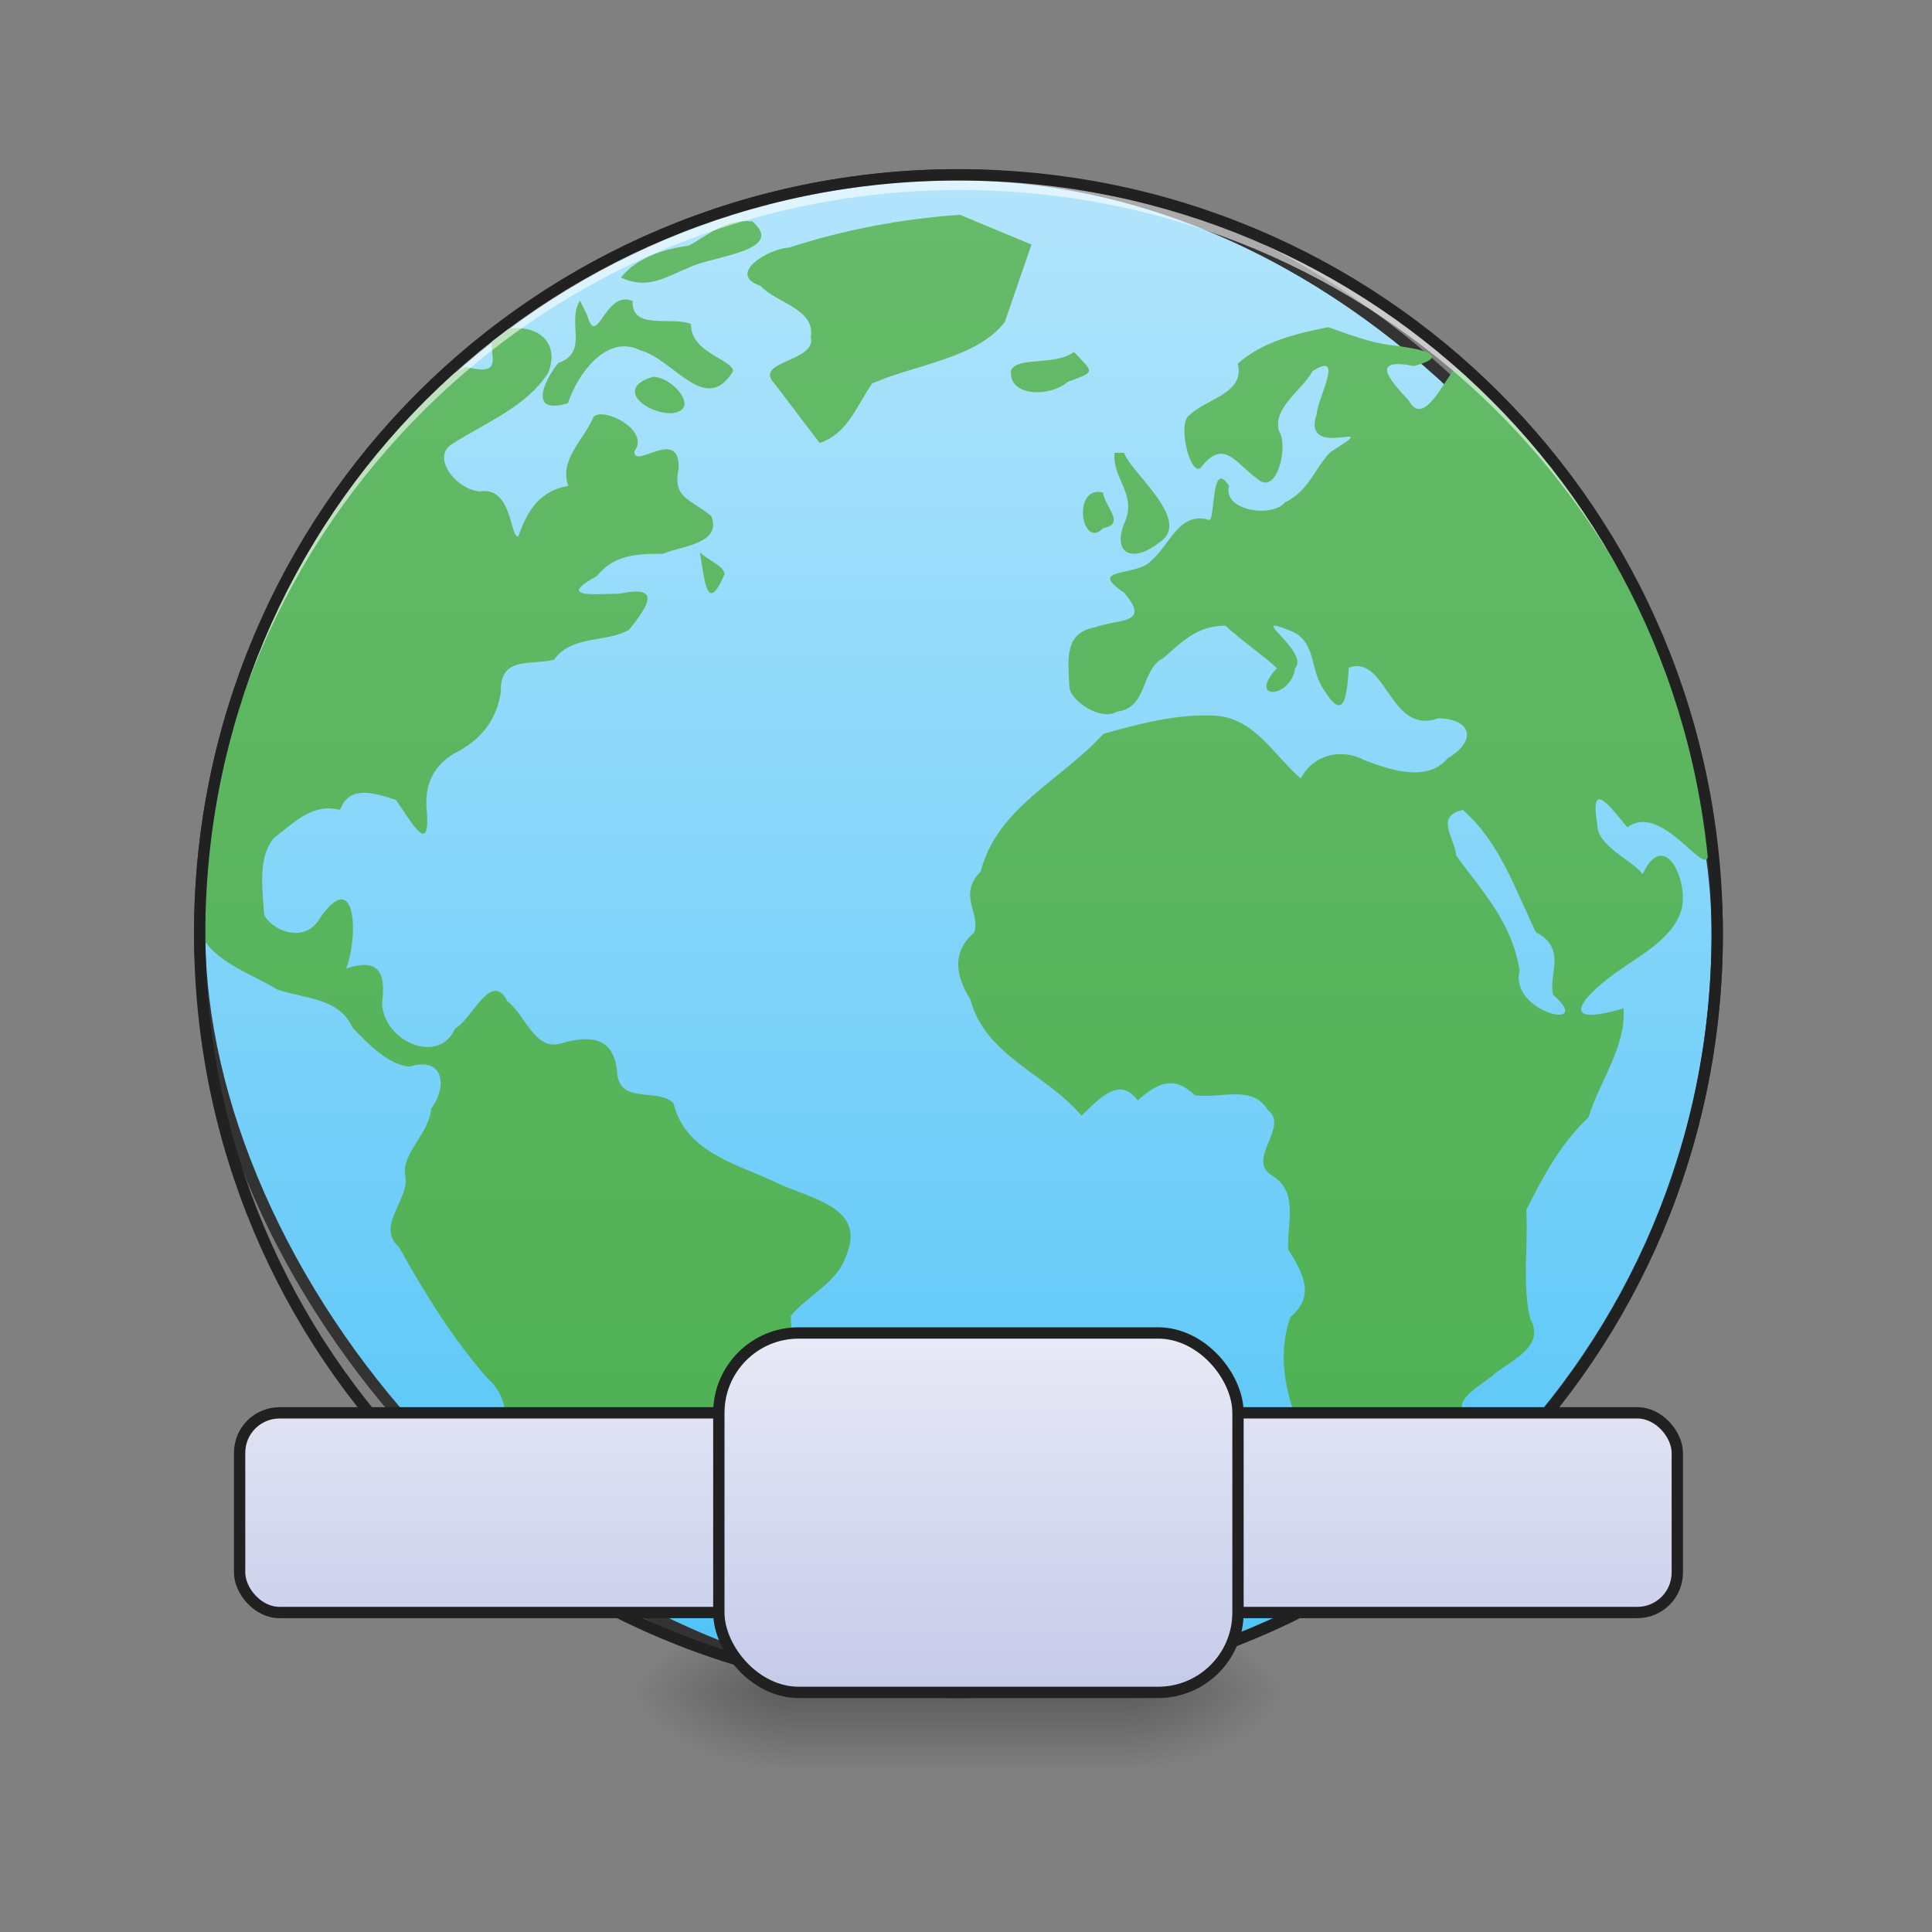 <?xml version="1.0" encoding="UTF-8" standalone="no"?>
<!-- Created with Inkscape (http://www.inkscape.org/) -->

<svg
   xmlns:dc="http://purl.org/dc/elements/1.1/"
   xmlns:cc="http://creativecommons.org/ns#"
   xmlns:rdf="http://www.w3.org/1999/02/22-rdf-syntax-ns#"
   xmlns:svg="http://www.w3.org/2000/svg"
   xmlns="http://www.w3.org/2000/svg"
   xmlns:xlink="http://www.w3.org/1999/xlink"
   xmlns:sodipodi="http://sodipodi.sourceforge.net/DTD/sodipodi-0.dtd"
   xmlns:inkscape="http://www.inkscape.org/namespaces/inkscape"
   width="512mm"
   height="512mm"
   viewBox="0 0 512 512"
   version="1.1"
   id="svg3705"
   inkscape:version="0.92.2 2405546, 2018-03-11"
   sodipodi:docname="application-network.svg">
  <rect x="0" y="0" width="512" height="512" fill="#808080" stroke="none"/>
  <defs
     id="defs3699">
    <linearGradient
       id="linearGradient894"
       inkscape:collect="always">
      <stop
         id="stop890"
         offset="0"
         style="stop-color:#4caf50;stop-opacity:1" />
      <stop
         id="stop892"
         offset="1"
         style="stop-color:#66bb6a;stop-opacity:1" />
    </linearGradient>
    <linearGradient
       inkscape:collect="always"
       id="linearGradient921">
      <stop
         style="stop-color:#c5cae9;stop-opacity:1"
         offset="0"
         id="stop917" />
      <stop
         style="stop-color:#e8eaf6;stop-opacity:1"
         offset="1"
         id="stop919" />
    </linearGradient>
    <linearGradient
       inkscape:collect="always"
       id="linearGradient970">
      <stop
         style="stop-color:#b3e5fc;stop-opacity:1"
         offset="0"
         id="stop966" />
      <stop
         style="stop-color:#4fc3f7;stop-opacity:1"
         offset="1"
         id="stop968" />
    </linearGradient>
    <linearGradient
       inkscape:collect="always"
       id="linearGradient930">
      <stop
         style="stop-color:#000000;stop-opacity:0.314"
         offset="0"
         id="stop924" />
      <stop
         id="stop926"
         offset="0.222"
         style="stop-color:#000000;stop-opacity:0.275" />
      <stop
         style="stop-color:#000000;stop-opacity:0;"
         offset="1"
         id="stop928" />
    </linearGradient>
    <linearGradient
       inkscape:collect="always"
       xlink:href="#linearGradient970"
       id="linearGradient876"
       x1="254"
       y1="-168.667"
       x2="254"
       y2="233.5"
       gradientUnits="userSpaceOnUse" />
    <linearGradient
       inkscape:collect="always"
       xlink:href="#linearGradient894"
       id="linearGradient923"
       x1="254"
       y1="233.5"
       x2="253.994"
       y2="-173.526"
       gradientUnits="userSpaceOnUse"
       gradientTransform="matrix(0.987,0,0,0.987,1.575,2.681)" />
    <radialGradient
       inkscape:collect="always"
       xlink:href="#linearGradient930"
       id="radialGradient869"
       gradientUnits="userSpaceOnUse"
       gradientTransform="matrix(2.7864596e-6,1.25,-2.25,1.624462e-6,-271.948,-1225.762)"
       cx="450.909"
       cy="189.579"
       fx="450.909"
       fy="189.579"
       r="21.167" />
    <radialGradient
       inkscape:collect="always"
       xlink:href="#linearGradient930"
       id="radialGradient871"
       gradientUnits="userSpaceOnUse"
       gradientTransform="matrix(2.7864596e-6,1.25,-2.25,1.624462e-6,1204.427,87.905)"
       cx="450.909"
       cy="189.579"
       fx="450.909"
       fy="189.579"
       r="21.167" />
    <radialGradient
       inkscape:collect="always"
       xlink:href="#linearGradient930"
       id="radialGradient873"
       gradientUnits="userSpaceOnUse"
       gradientTransform="matrix(2.7864596e-6,1.25,-2.25,1.624462e-6,1204.427,-1225.762)"
       cx="450.909"
       cy="189.579"
       fx="450.909"
       fy="189.579"
       r="21.167" />
    <radialGradient
       inkscape:collect="always"
       xlink:href="#linearGradient930"
       id="radialGradient875"
       gradientUnits="userSpaceOnUse"
       gradientTransform="matrix(2.7864596e-6,1.25,-2.25,1.624462e-6,-271.948,87.905)"
       cx="450.909"
       cy="189.579"
       fx="450.909"
       fy="189.579"
       r="21.167" />
    <linearGradient
       inkscape:collect="always"
       xlink:href="#linearGradient3756-3"
       id="linearGradient4620"
       gradientUnits="userSpaceOnUse"
       gradientTransform="matrix(0.214,0,0,1,199.427,2.7480786e-5)"
       x1="255.323"
       y1="233.5"
       x2="255.323"
       y2="254.667" />
    <linearGradient
       inkscape:collect="always"
       id="linearGradient3756-3">
      <stop
         style="stop-color:#000000;stop-opacity:0.275"
         offset="0"
         id="stop3752" />
      <stop
         style="stop-color:#000000;stop-opacity:0;"
         offset="1"
         id="stop3754" />
    </linearGradient>
    <linearGradient
       inkscape:collect="always"
       xlink:href="#linearGradient921"
       id="linearGradient880"
       x1="254"
       y1="233.5"
       x2="254"
       y2="138.25"
       gradientUnits="userSpaceOnUse" />
    <linearGradient
       inkscape:collect="always"
       xlink:href="#linearGradient921"
       id="linearGradient888"
       x1="254"
       y1="233.5"
       x2="254"
       y2="138.25"
       gradientUnits="userSpaceOnUse" />
  </defs>
  <sodipodi:namedview
     id="base"
     pagecolor="#ffffff"
     bordercolor="#666666"
     borderopacity="1.0"
     inkscape:pageopacity="0.0"
     inkscape:pageshadow="2"
     inkscape:zoom="0.26870058"
     inkscape:cx="1626"
     inkscape:cy="1042.3331"
     inkscape:document-units="mm"
     inkscape:current-layer="layer1"
     showgrid="true"
     showguides="true"
     inkscape:guide-bbox="true"
     inkscape:window-width="1920"
     inkscape:window-height="1025"
     inkscape:window-x="0"
     inkscape:window-y="26"
     inkscape:window-maximized="1"
     inkscape:measure-start="0,0"
     inkscape:measure-end="0,0">
    <inkscape:grid
       type="xygrid"
       id="grid3707" />
    <sodipodi:guide
       position="465.667,486.833"
       orientation="0,1"
       id="guide3711"
       inkscape:locked="false" />
    <sodipodi:guide
       position="486.833,370.417"
       orientation="-1,-1.3113658e-08"
       id="guide3713"
       inkscape:locked="false" />
    <sodipodi:guide
       position="-158.75,21.167"
       orientation="0,1"
       id="guide3715"
       inkscape:locked="false" />
    <sodipodi:guide
       position="254,264.583"
       orientation="1,0"
       id="guide3717"
       inkscape:locked="false" />
    <sodipodi:guide
       position="560.917,243.417"
       orientation="0,1"
       id="guide3719"
       inkscape:locked="false" />
    <sodipodi:guide
       position="402.167,63.5"
       orientation="0,1"
       id="guide3742"
       inkscape:locked="false" />
    <sodipodi:guide
       position="296.333,402.167"
       orientation="4.2706773e-08,-1"
       id="guide3744"
       inkscape:locked="false" />
    <sodipodi:guide
       position="529.167,465.667"
       orientation="0,1"
       id="guide3748"
       inkscape:locked="false" />
    <sodipodi:guide
       position="179.917,328.083"
       orientation="0,1"
       id="guide888"
       inkscape:locked="false" />
    <sodipodi:guide
       position="550.333,169.333"
       orientation="0,1"
       id="guide890"
       inkscape:locked="false" />
    <sodipodi:guide
       position="179.917,328.083"
       orientation="1,0"
       id="guide976"
       inkscape:locked="false" />
    <sodipodi:guide
       position="328.083,264.583"
       orientation="1,0"
       id="guide978"
       inkscape:locked="false" />
  </sodipodi:namedview>
  <g
     inkscape:label="Layer 1"
     inkscape:groupmode="layer"
     id="layer1"
     transform="translate(0,215)">
    <g
       id="g897"
       transform="translate(-7.938,-2.0345055e-5)">
      <g
         id="g867"
         transform="translate(1000.125,-423.333)">
        <rect
           y="-656.833"
           x="-693.208"
           height="21.167"
           width="42.333"
           id="rect858"
           style="fill:url(#radialGradient869);fill-opacity:1;stroke-width:0.187"
           transform="scale(1,-1)" />
        <rect
           y="656.833"
           x="783.167"
           height="21.167"
           width="42.333"
           id="rect861"
           style="fill:url(#radialGradient871);fill-opacity:1;stroke-width:0.187"
           transform="scale(-1,1)" />
        <rect
           transform="scale(-1)"
           style="fill:url(#radialGradient873);fill-opacity:1;stroke-width:0.187"
           id="rect863"
           width="42.333"
           height="21.167"
           x="783.167"
           y="-656.833" />
        <rect
           style="fill:url(#radialGradient875);fill-opacity:1;stroke-width:0.187"
           id="rect865"
           width="42.333"
           height="21.167"
           x="-693.208"
           y="656.833" />
      </g>
      <rect
         id="rect4608"
         width="89.958"
         height="24.988"
         x="216.958"
         y="228.208"
         ry="0"
         style="fill:url(#linearGradient4620);fill-opacity:1;stroke-width:0.122" />
    </g>
    <rect
       style="opacity:1;fill:url(#linearGradient876);fill-opacity:1.0;stroke:#333333;stroke-width:3;stroke-linecap:round;stroke-miterlimit:4;stroke-dasharray:none;stroke-opacity:1"
       id="rect860"
       width="402.167"
       height="402.167"
       x="52.917"
       y="-168.667"
       rx="201.083"
       ry="201.083" />
    <path
       style="fill:url(#linearGradient923);fill-opacity:1;stroke:none;stroke-width:3;stroke-miterlimit:4;stroke-dasharray:none;stroke-opacity:1;enable-background:new"
       d="m 254.357,-158.083 c -15.456,1.097 -30.575,3.934 -45.32,8.714 -5.261,0.205 -16.693,6.981 -7.469,10.16 4.293,4.586 14.54,6.045 13.296,13.538 1.655,6.586 -15.309,6.288 -9.663,12.253 4.004,5.269 8.007,10.538 12.011,15.808 7.393,-2.375 9.832,-9.946 13.934,-15.774 11.417,-5.036 27.576,-6.557 35.121,-16.248 2.364,-6.855 4.728,-13.709 7.093,-20.564 -6.334,-2.629 -12.669,-5.259 -19.003,-7.888 z m -54.954,1.761 c -7.081,-0.764 -11.611,3.587 -16.897,6.441 -6.507,0.798 -13.858,3.219 -17.959,8.452 7.299,3.312 11.895,-0.217 18.195,-2.719 5.849,-2.996 25.743,-4.247 16.661,-12.174 z m -45.697,21.019 c -3.643,5.556 2.556,13.601 -5.773,16.517 -4.111,5.204 -7.704,13.746 2.572,10.647 2.514,-7.711 10.322,-18.53 19.208,-14.012 8.951,2.405 17.235,17.446 24.543,5.533 -0.004,-3.098 -11.368,-4.911 -11.114,-12.491 -5.057,-2.169 -15.868,1.774 -15.489,-6.111 -7.306,-3.245 -9.411,12.921 -11.999,3.885 -0.649,-1.323 -1.299,-2.645 -1.948,-3.968 z m 198.327,7.006 c -8.647,1.729 -17.188,3.705 -24.013,9.648 1.981,7.92 -8.237,9.253 -12.781,13.649 -3.297,1.861 0.06,16.233 2.949,14.002 6.143,-8.104 9.32,-1.113 15.03,2.889 5.139,4.774 8.404,-8.865 5.673,-12.709 -1.602,-6.196 6.191,-10.78 8.995,-15.854 8.573,-5.499 1.329,7.016 1.054,11.386 -4.328,12.912 19.196,0.388 3.69,10.039 -4.159,4.154 -5.681,10.307 -12.072,13.376 -3.451,4.211 -16.621,2.239 -14.847,-4.332 -4.809,-7.538 -3.622,9.073 -5.257,8.993 -7.97,-2.375 -10.343,6.522 -15.341,10.778 -3.825,4.395 -17.33,1.666 -7.248,8.474 7.354,8.485 -1.465,6.916 -7.548,9.176 -8.597,1.48 -7.159,8.968 -6.937,15.727 0.133,3.725 8.383,9.253 12.561,6.654 8.346,-0.894 6.24,-11.136 12.407,-14.26 5.123,-4.386 8.721,-8.43 16.413,-8.535 3.551,3.39 10.73,8.485 13.641,11.256 -8.034,8.753 3.69,8.041 4.811,0.067 3.963,-4.392 -13.053,-14.725 -1.832,-10.185 7.427,2.45 5.72,10.038 9.025,15.161 5.874,9.93 6.504,2.52 7.052,-5.161 10.057,-3.614 10.714,18.053 23.752,13.402 8.987,0.212 10.095,6.126 2.46,10.585 -5.39,6.49 -15.26,3.132 -22.048,0.539 -6.144,-3.315 -13.649,-1.471 -16.905,4.849 -7.214,-6.225 -12.319,-16.115 -22.799,-16.661 -9.922,-0.513 -19.938,2.125 -29.513,4.822 -10.914,12.135 -28.214,19.51 -32.495,36.468 -6.275,6.274 0.147,11.241 -1.779,16.206 -6.091,5.405 -4.8,11.502 -0.922,17.843 3.819,14.759 20.331,19.784 29.403,30.683 5.266,-5.212 10.25,-10.284 14.878,-4.066 6.133,-5.422 10.025,-6.158 15.194,-1.369 6.517,1.071 15.186,-2.986 19.265,3.896 6.001,4.493 -6.143,13.23 1.364,17.527 6.987,4.456 3.645,12.674 4.088,19.513 3.917,6.141 7.266,12.251 0.598,17.812 -6.008,16.875 4.305,32.715 10.318,48.074 1.293,6.624 3.421,13.16 2.739,19.99 4.404,-6.909 13.227,-3.507 18.879,-9.726 3.673,-5.039 13.903,-9.816 10.388,-16.762 -1.383,-5.48 14.629,-8.32 6.653,-13.607 -8.805,-5.135 0.931,-9.065 5.341,-13.099 4.612,-3.499 13.247,-7.328 9.221,-14.309 -2.257,-9.401 -0.497,-19.279 -1.053,-28.882 4.426,-8.921 9.126,-17.653 16.478,-24.541 2.932,-9.674 9.979,-18.542 9.296,-28.925 -17.137,5.126 -11.962,-2.179 -2.466,-9.123 6.59,-4.834 15.961,-9.342 17.965,-17.583 1.438,-8.134 -4.918,-20.763 -10.448,-8.812 -2.686,-3.809 -12.15,-7.34 -12.019,-13.318 -2.027,-12.056 3.26,-4.814 7.96,0.879 10.932,-8.105 25.199,22.365 20.586,0.623 -6.25,-47.052 -30.108,-91.506 -65.846,-122.735 -3.267,3.481 -8.721,16.454 -12.678,8.966 -5.603,-5.943 -9.999,-11.309 1.413,-9.102 11.184,-3.035 0.044,-4.8 -5.82,-5.492 -5.881,-0.687 -11.335,-2.84 -16.873,-4.802 z m -218.896,0.295 c -7.398,2.849 3.683,13.714 -9.582,10.234 -14.543,6.592 -24.231,22.583 -34.339,35.037 -23.579,33.322 -36.398,74.043 -36.299,114.854 3.869,7.986 13.398,10.691 20.527,15.1 7.245,2.479 16.37,2.104 19.975,10.108 4.033,4.223 9.444,9.886 15.206,10.345 8.854,-2.836 10.102,5.191 5.635,11.13 -0.484,6.505 -7.723,11.75 -6.917,17.472 1.611,6.41 -8.064,13.47 -1.546,19.334 6.859,12.261 14.199,24.168 23.474,34.759 5.769,5.054 5.085,12.013 4.427,18.965 -2.289,7.346 4.655,11.596 8.382,16.925 -9.083,16.652 15.517,19.98 25.813,27.262 5.177,-4.734 5.589,-12.395 14.176,-12.608 5.207,-3.648 6.319,-11.884 9.896,-17.359 -0.115,-5.816 -3.839,-11.252 2.208,-17.586 4.798,-3.415 13.124,-2.411 14.797,-10.236 5.468,-6.183 0.439,-14.672 0.601,-22.02 4.426,-5.298 12.196,-8.897 14.409,-15.32 6.353,-13.979 -9.857,-15.599 -19.42,-20.552 -10.57,-4.711 -22.931,-7.952 -26.076,-20.426 -4.041,-4.387 -14.784,0.709 -14.963,-8.771 -1.092,-8.811 -7.031,-9.305 -14.461,-7.238 -7.309,2.533 -9.719,-7.412 -14.598,-11.068 -4.292,-8.337 -9.233,4.649 -13.858,7.236 -4.283,9.726 -18.754,3.58 -19.373,-6.578 1.096,-8.136 -0.722,-12.3 -9.486,-9.305 3.338,-8.906 2.582,-27.264 -7.082,-13.215 -3.456,6.166 -11.867,3.929 -14.671,-1.006 -0.416,-6.614 -1.752,-15.242 2.594,-20.384 5.318,-4.049 10.214,-9.357 17.524,-7.453 2.31,-6.171 7.906,-4.972 14.806,-2.643 3.945,5.447 9.124,15.436 8.189,2.916 -0.768,-7.308 2.014,-12.682 8.637,-15.963 6.147,-3.45 9.945,-8.542 10.984,-15.564 -0.297,-9.559 7.878,-7.032 14.075,-8.537 4.734,-6.623 13.925,-4.469 19.896,-7.941 5.099,-6.352 8.736,-11.92 -2.371,-9.58 -6.777,0.06 -17.03,1.31 -6.131,-4.688 4.558,-5.701 10.827,-5.898 17.449,-5.88 4.997,-2.078 15.683,-2.62 12.886,-9.959 -5.751,-4.717 -10.349,-4.82 -8.68,-12.601 0.406,-11.337 -11.914,0.44 -11.738,-4.576 4.362,-5.682 -8.479,-11.982 -10.849,-9.103 -2.477,6.037 -9.191,11.272 -6.649,18.261 -7.476,1.214 -10.978,6.625 -13.225,13.362 -2.242,0.781 -1.514,-13.212 -10.092,-11.923 -6.059,-0.144 -13.55,-9.188 -7.17,-12.748 8.746,-5.534 19.621,-9.865 25.151,-18.704 3.18,-7.916 -2.685,-12.779 -10.496,-11.647 l -1.089,-0.077 z m 151.445,6.252 c -4.826,3.755 -14.572,1.162 -16.629,4.784 -0.864,7.302 10.474,7.188 15.003,3.157 7.402,-2.737 7.071,-2.237 1.626,-7.941 z m -111.521,6.606 c -10.259,3.018 -1.876,9.738 4.821,9.648 7.99,-0.644 0.556,-9.591 -4.821,-9.648 z m 122.335,20.158 c -0.734,6.535 5.544,10.615 2.951,17.734 -4.083,8.968 1.7,11.661 8.677,6.148 9.317,-5.701 -6.982,-18.19 -9.154,-23.883 -0.825,9.6e-5 -1.649,1.92e-4 -2.474,2.88e-4 z m -3.072,10.509 c -8.373,-2.059 -5.723,15.465 0.029,9.432 6.195,-1.081 0.246,-5.855 -0.029,-9.432 z m -106.855,15.793 c 1.23,6.645 1.672,17.18 6.537,5.864 -0.007,-2.2 -4.807,-3.919 -6.537,-5.864 z M 387.652,-0.363 c 9.841,8.581 13.827,21.007 19.375,32.409 8.254,4.333 3.368,10.961 4.518,16.53 11.492,10.063 -11.638,4.701 -8.831,-6.276 C 400.837,29.55 392.649,21.04 385.961,11.819 385.435,6.939 380.198,1.372 387.652,-0.363 Z"
       id="path12"
       inkscape:connector-curvature="0" />
    <path
       style="opacity:1;fill:#ffffff;fill-opacity:0.588;stroke:none;stroke-width:11.339;stroke-linecap:round;stroke-miterlimit:4;stroke-dasharray:none;stroke-opacity:0.588"
       d="M 960 175.117 C 538.96 175.117 200 514.077 200 935.117 C 200 937.602 200.023 940.082 200.047 942.561 C 204.016 524.978 541.445 190.004 960 190.004 C 1378.555 190.004 1715.984 524.978 1719.953 942.561 C 1719.977 940.082 1720 937.602 1720 935.117 C 1720 514.077 1381.04 175.117 960 175.117 z "
       transform="matrix(0.265,0,0,0.265,0,-215)"
       id="rect949" />
    <path
       style="color:#000000;font-style:normal;font-variant:normal;font-weight:normal;font-stretch:normal;font-size:medium;line-height:normal;font-family:sans-serif;font-variant-ligatures:normal;font-variant-position:normal;font-variant-caps:normal;font-variant-numeric:normal;font-variant-alternates:normal;font-feature-settings:normal;text-indent:0;text-align:start;text-decoration:none;text-decoration-line:none;text-decoration-style:solid;text-decoration-color:#000000;letter-spacing:normal;word-spacing:normal;text-transform:none;writing-mode:lr-tb;direction:ltr;text-orientation:mixed;dominant-baseline:auto;baseline-shift:baseline;text-anchor:start;white-space:normal;shape-padding:0;clip-rule:nonzero;display:inline;overflow:visible;visibility:visible;opacity:1;isolation:auto;mix-blend-mode:normal;color-interpolation:sRGB;color-interpolation-filters:linearRGB;solid-color:#000000;solid-opacity:1;vector-effect:none;fill:#212121;fill-opacity:1;fill-rule:nonzero;stroke:none;stroke-width:3;stroke-linecap:round;stroke-linejoin:miter;stroke-miterlimit:4;stroke-dasharray:none;stroke-dashoffset:0;stroke-opacity:1;color-rendering:auto;image-rendering:auto;shape-rendering:auto;text-rendering:auto;enable-background:accumulate"
       d="m 254,-170.166 c -112.205,0 -202.584,90.377 -202.584,202.582 C 51.416,144.621 141.795,235 254,235 366.205,235 456.584,144.621 456.584,32.416 456.584,-79.789 366.205,-170.166 254,-170.166 Z m 0,3 c 110.595,0 199.584,88.987 199.584,199.582 C 453.584,143.011 364.595,232 254,232 143.405,232 54.416,143.011 54.416,32.416 54.416,-78.179 143.405,-167.166 254,-167.166 Z"
       id="rect878"
       inkscape:connector-curvature="0" />
    <rect
       style="opacity:1;fill:url(#linearGradient888);fill-opacity:1;stroke:#212121;stroke-width:3;stroke-linecap:square;stroke-linejoin:bevel;stroke-miterlimit:4;stroke-dasharray:none;stroke-opacity:1;paint-order:normal"
       id="rect872"
       width="381"
       height="52.917"
       x="63.5"
       y="159.417"
       rx="10.583"
       ry="10.583" />
    <rect
       style="opacity:1;fill:url(#linearGradient880);fill-opacity:1;stroke:#212121;stroke-width:3;stroke-linecap:square;stroke-linejoin:bevel;stroke-miterlimit:4;stroke-dasharray:none;stroke-opacity:1;paint-order:normal"
       id="rect870"
       width="137.583"
       height="95.25"
       x="190.5"
       y="138.25"
       rx="21.167"
       ry="21.167" />
  </g>
</svg>
